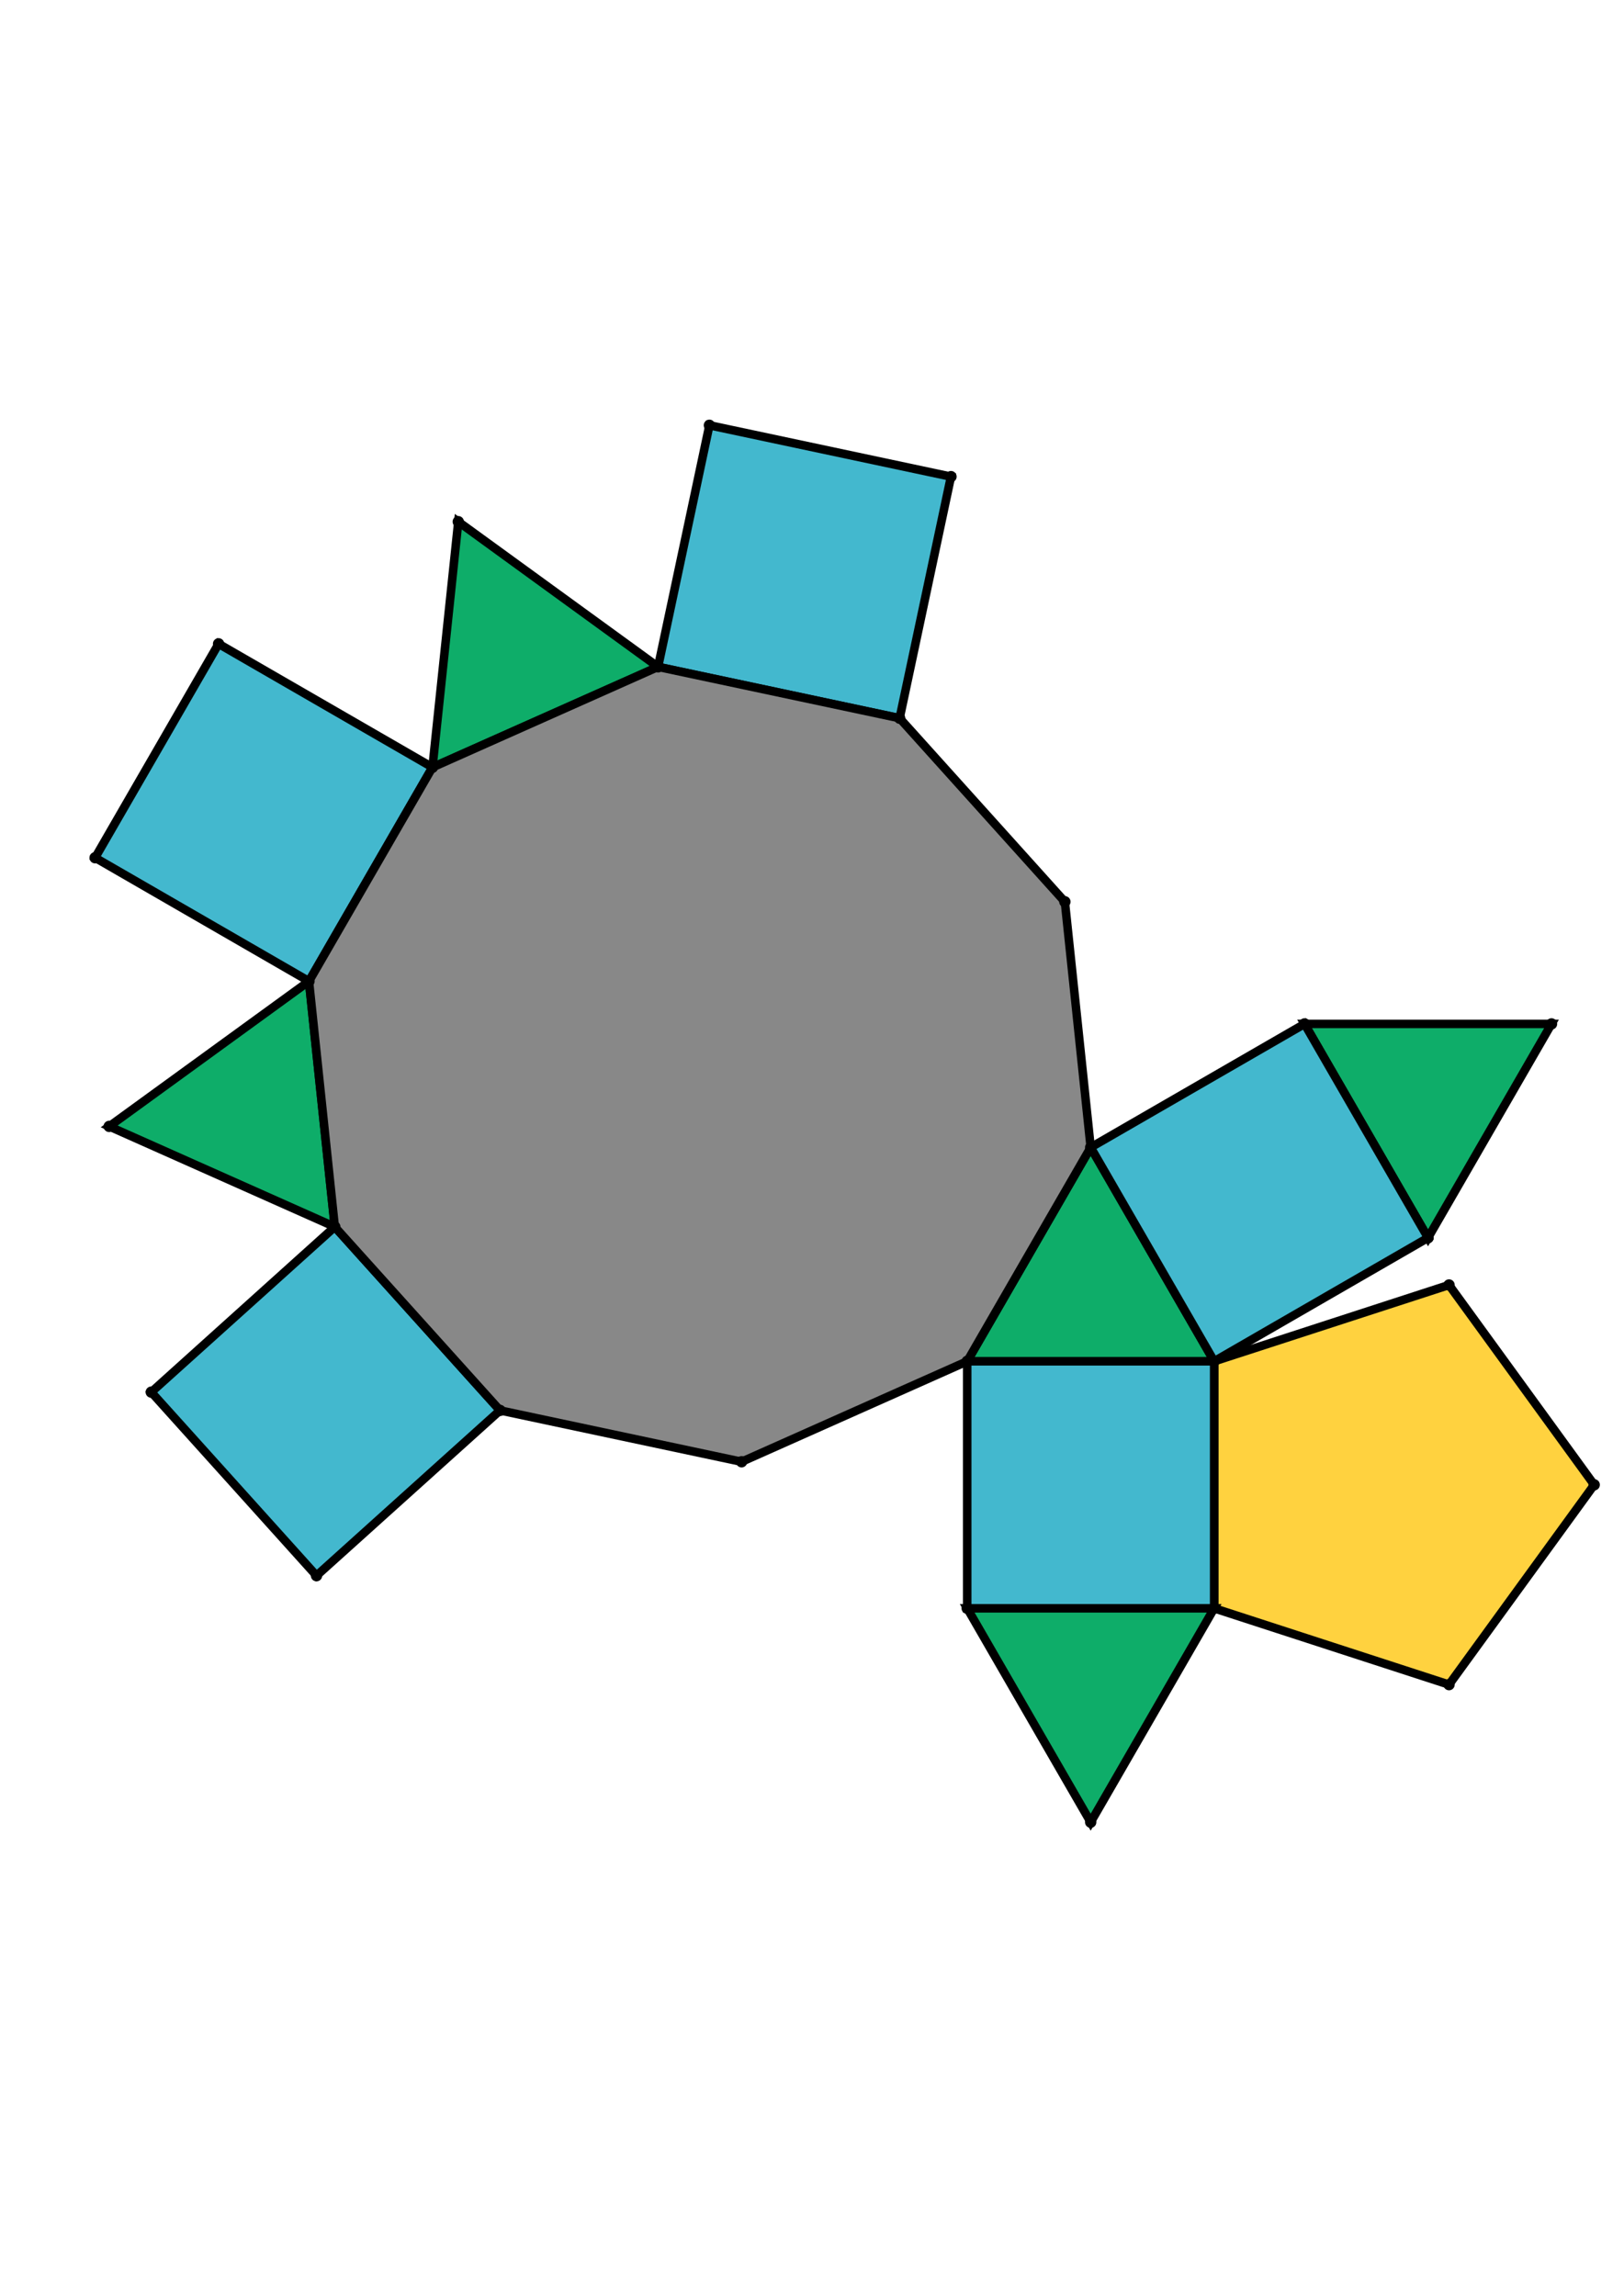 <?xml version="1.0" encoding="UTF-8" standalone="yes"?>
<!DOCTYPE svg PUBLIC "-//W3C//DTD SVG 1.0//EN" "http://www.w3.org/TR/2001/REC-SVG-20010904/DTD/svg10.dtd">
<!-- generated using polymake; Michael Joswig, Georg Loho, Benjamin Lorenz, Rico Raber; license CC BY-NC-SA 3.0; see polymake.org and matchthenet.de -->
<svg height="841pt" id="document" viewBox="0 -581.951 572 581.951" width="595pt" xmlns="http://www.w3.org/2000/svg" xmlns:svg="http://www.w3.org/2000/svg" xmlns:xlink="http://www.w3.org/1999/xlink">
	<title id="document_title">planar_net_</title>
	<polygon points="340.666,-215.811 427.648,-215.811 384.157,-291.139 " style="fill: rgb(14,173,105); fill-opacity: 1; stroke: rgb(0,0,0); stroke-width: 3" />
	<polygon points="510.373,-242.69 427.648,-215.811 427.648,-128.829 510.373,-101.95 561.5,-172.32 " style="fill: rgb(255,210,63); fill-opacity: 1; stroke: rgb(0,0,0); stroke-width: 3" />
	<polygon points="108.829,-349.662 152.32,-424.991 76.991,-468.482 33.5,-393.153 " style="fill: rgb(67,184,206); fill-opacity: 1; stroke: rgb(0,0,0); stroke-width: 3" />
	<polygon points="117.921,-263.157 108.829,-349.662 38.459,-298.536 " style="fill: rgb(14,173,105); fill-opacity: 1; stroke: rgb(0,0,0); stroke-width: 3" />
	<polygon points="340.666,-128.829 384.157,-53.5 427.648,-128.829 " style="fill: rgb(14,173,105); fill-opacity: 1; stroke: rgb(0,0,0); stroke-width: 3" />
	<polygon points="176.123,-198.516 117.921,-263.157 53.281,-204.954 111.483,-140.314 " style="fill: rgb(67,184,206); fill-opacity: 1; stroke: rgb(0,0,0); stroke-width: 3" />
	<polygon points="152.32,-424.991 231.782,-460.37 161.412,-511.496 " style="fill: rgb(14,173,105); fill-opacity: 1; stroke: rgb(0,0,0); stroke-width: 3" />
	<polygon points="340.666,-215.811 340.666,-128.829 427.648,-128.829 427.648,-215.811 " style="fill: rgb(67,184,206); fill-opacity: 1; stroke: rgb(0,0,0); stroke-width: 3" />
	<polygon points="231.782,-460.37 316.863,-442.285 334.948,-527.366 249.866,-545.451 " style="fill: rgb(67,184,206); fill-opacity: 1; stroke: rgb(0,0,0); stroke-width: 3" />
	<polygon points="459.486,-334.63 502.977,-259.302 546.468,-334.63 " style="fill: rgb(14,173,105); fill-opacity: 1; stroke: rgb(0,0,0); stroke-width: 3" />
	<polygon points="384.157,-291.139 427.648,-215.811 502.977,-259.302 459.486,-334.63 " style="fill: rgb(67,184,206); fill-opacity: 1; stroke: rgb(0,0,0); stroke-width: 3" />
	<polygon points="340.666,-215.811 384.157,-291.139 375.065,-377.645 316.863,-442.285 231.782,-460.37 152.32,-424.991 108.829,-349.662 117.921,-263.157 176.123,-198.516 261.204,-180.432 " style="fill: rgb(136,136,136); fill-opacity: 1; stroke: rgb(0,0,0); stroke-width: 3" />
	<circle cx="340.666" cy="-215.811" r="2" style="fill: rgb(0,0,0)" />
	<circle cx="427.648" cy="-215.811" r="2" style="fill: rgb(0,0,0)" />
	<circle cx="384.157" cy="-291.139" r="2" style="fill: rgb(0,0,0)" />
	<circle cx="340.666" cy="-128.829" r="2" style="fill: rgb(0,0,0)" />
	<circle cx="427.648" cy="-128.829" r="2" style="fill: rgb(0,0,0)" />
	<circle cx="502.977" cy="-259.302" r="2" style="fill: rgb(0,0,0)" />
	<circle cx="459.486" cy="-334.63" r="2" style="fill: rgb(0,0,0)" />
	<circle cx="375.065" cy="-377.645" r="2" style="fill: rgb(0,0,0)" />
	<circle cx="316.863" cy="-442.285" r="2" style="fill: rgb(0,0,0)" />
	<circle cx="231.782" cy="-460.37" r="2" style="fill: rgb(0,0,0)" />
	<circle cx="152.32" cy="-424.991" r="2" style="fill: rgb(0,0,0)" />
	<circle cx="108.829" cy="-349.662" r="2" style="fill: rgb(0,0,0)" />
	<circle cx="117.921" cy="-263.157" r="2" style="fill: rgb(0,0,0)" />
	<circle cx="176.123" cy="-198.516" r="2" style="fill: rgb(0,0,0)" />
	<circle cx="261.204" cy="-180.432" r="2" style="fill: rgb(0,0,0)" />
	<circle cx="510.373" cy="-101.95" r="2" style="fill: rgb(0,0,0)" />
	<circle cx="561.5" cy="-172.32" r="2" style="fill: rgb(0,0,0)" />
	<circle cx="510.373" cy="-242.69" r="2" style="fill: rgb(0,0,0)" />
	<circle cx="384.157" cy="-53.5" r="2" style="fill: rgb(0,0,0)" />
	<circle cx="546.468" cy="-334.63" r="2" style="fill: rgb(0,0,0)" />
	<circle cx="76.991" cy="-468.482" r="2" style="fill: rgb(0,0,0)" />
	<circle cx="33.5" cy="-393.153" r="2" style="fill: rgb(0,0,0)" />
	<circle cx="38.459" cy="-298.536" r="2" style="fill: rgb(0,0,0)" />
	<circle cx="53.281" cy="-204.954" r="2" style="fill: rgb(0,0,0)" />
	<circle cx="111.483" cy="-140.314" r="2" style="fill: rgb(0,0,0)" />
	<circle cx="161.412" cy="-511.496" r="2" style="fill: rgb(0,0,0)" />
	<circle cx="334.948" cy="-527.366" r="2" style="fill: rgb(0,0,0)" />
	<circle cx="249.866" cy="-545.451" r="2" style="fill: rgb(0,0,0)" />
	<!-- 
	Generated using the Perl SVG Module V2.64
	by Ronan Oger
	Info: http://www.roitsystems.com/
 -->
</svg>